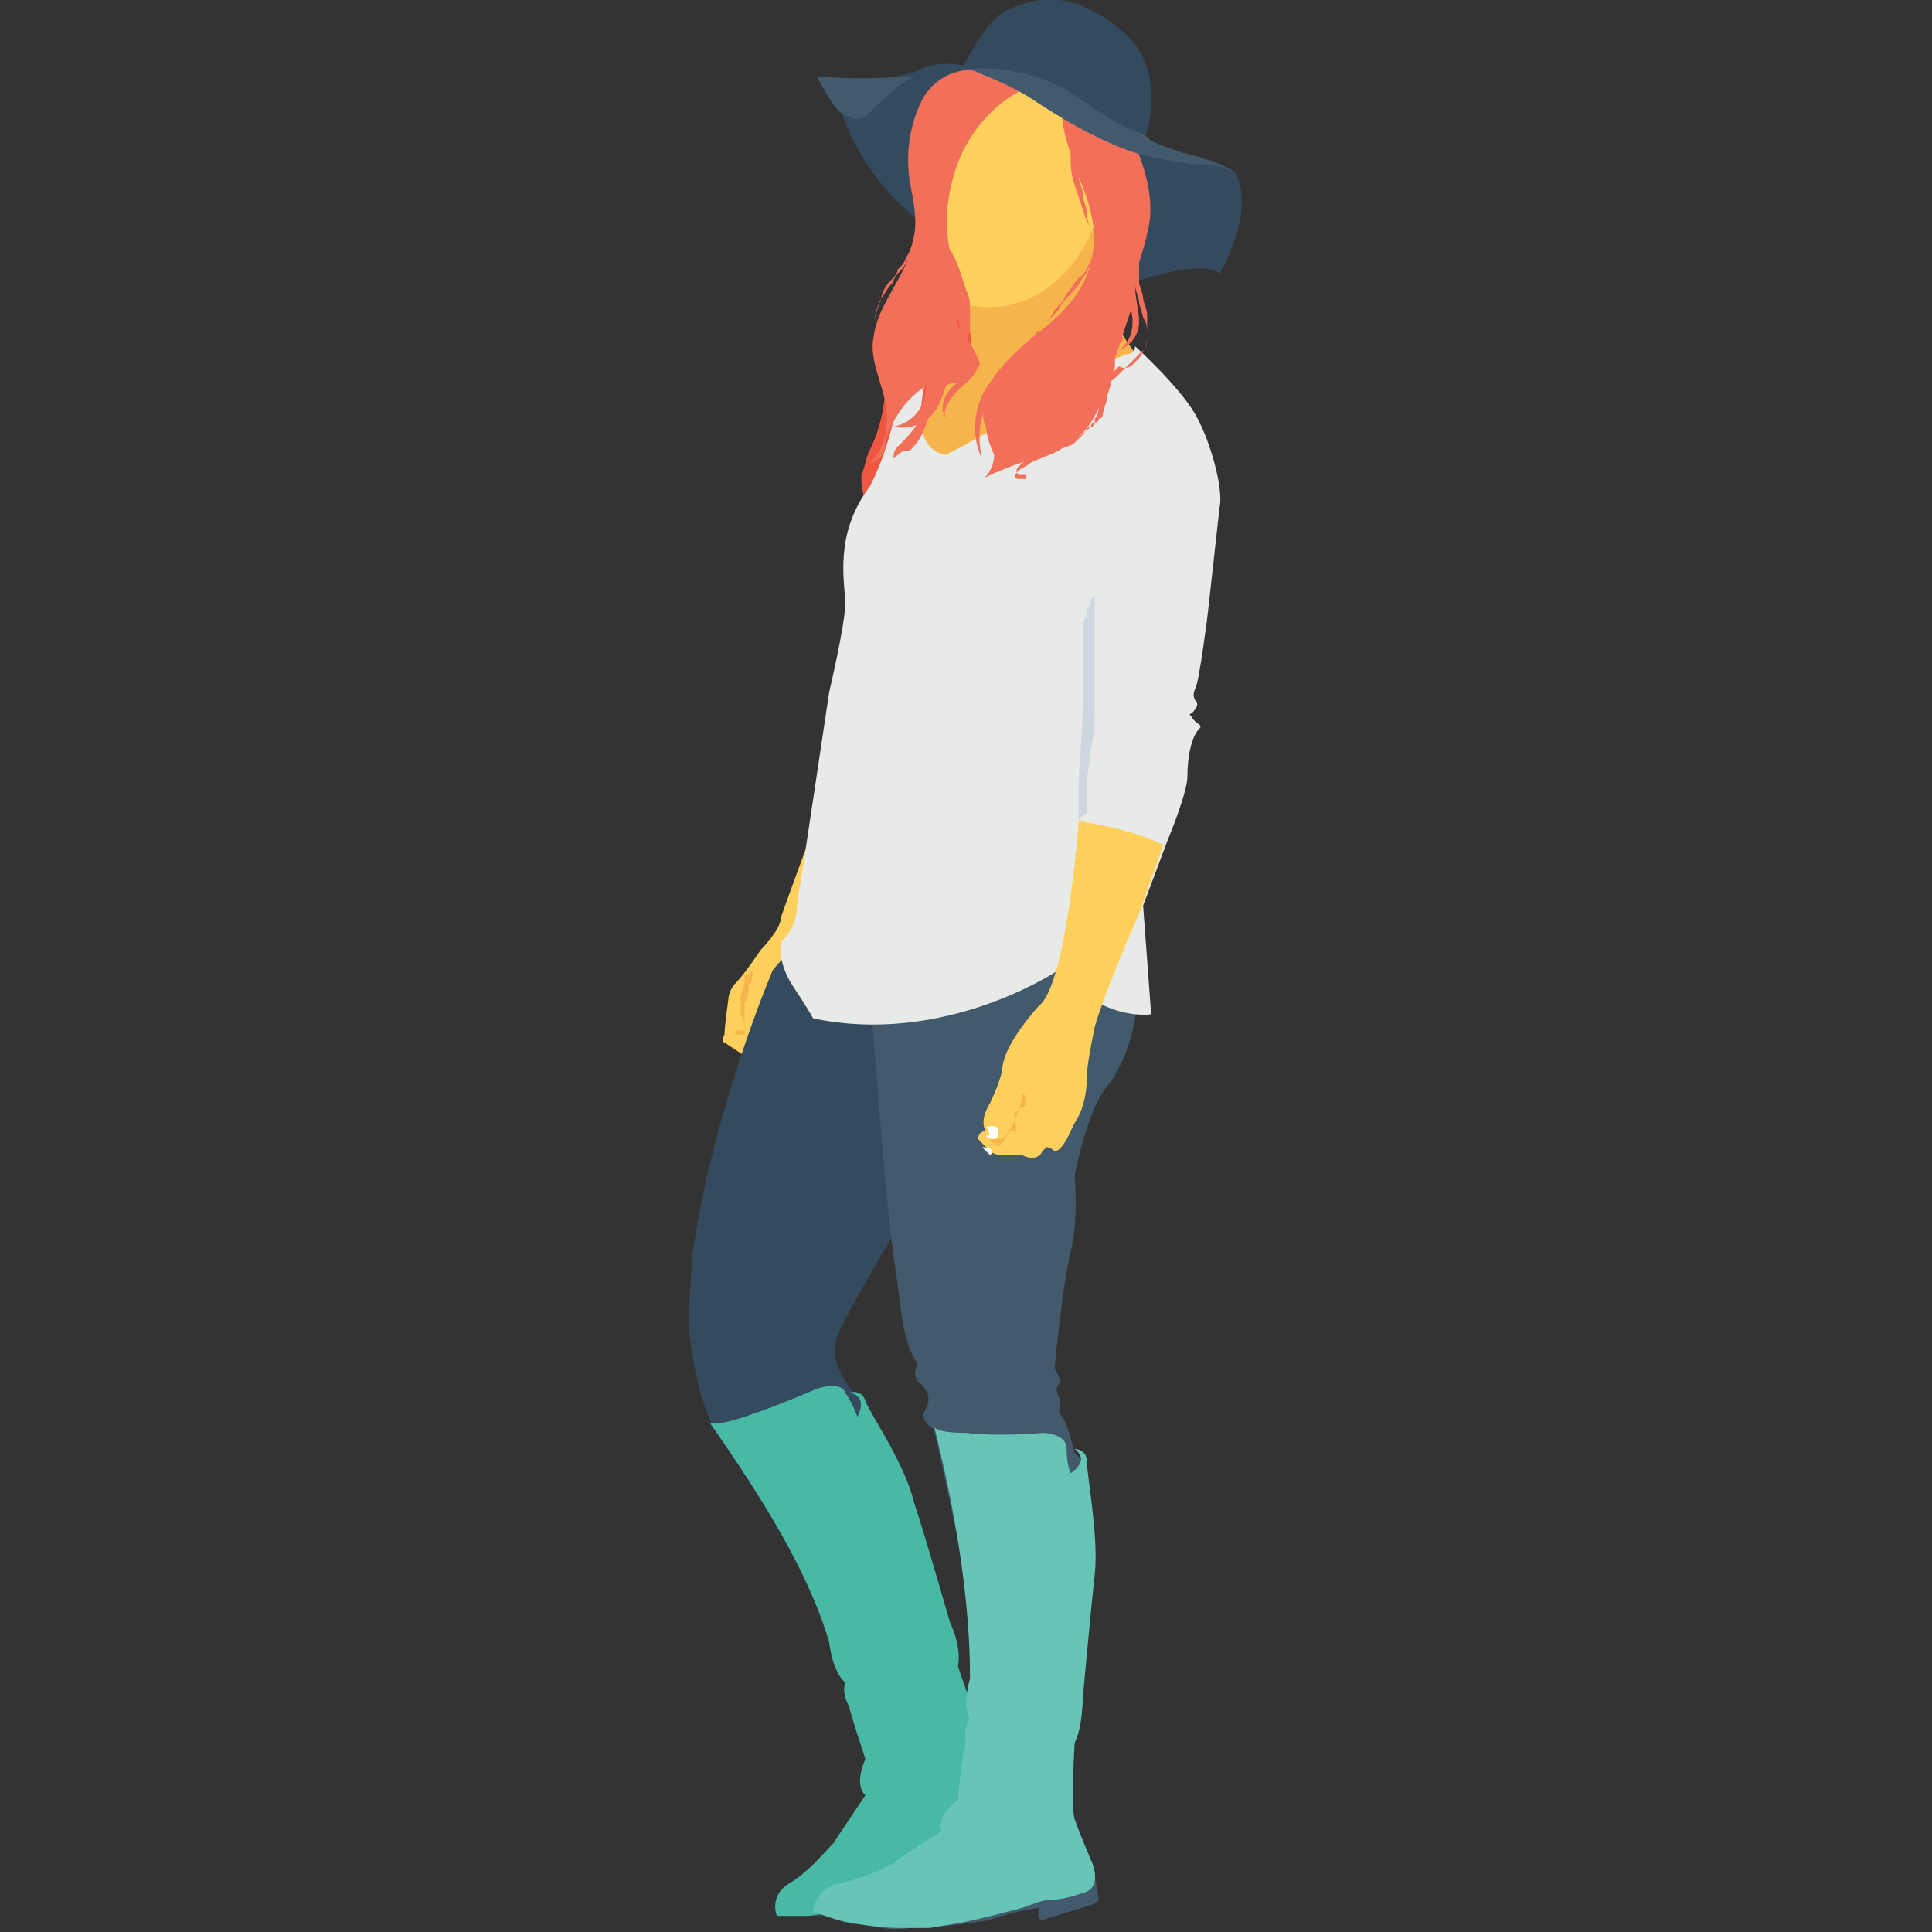 <?xml version="1.0" encoding="utf-8"?>
<!-- Generator: Adobe Illustrator 18.0.0, SVG Export Plug-In . SVG Version: 6.00 Build 0)  -->
<!DOCTYPE svg PUBLIC "-//W3C//DTD SVG 1.1//EN" "http://www.w3.org/Graphics/SVG/1.1/DTD/svg11.dtd">
<svg version="1.1" id="Layer_1" xmlns="http://www.w3.org/2000/svg" xmlns:xlink="http://www.w3.org/1999/xlink" x="0px" y="0px"
	 viewBox="0 0 48 48" enable-background="new 0 0 48 48" xml:space="preserve">
<rect x="0" y="0" width="48" height="48" fill="#333333" stroke="none"/>
<g>
	<g>
		<g>
			<g>
				<g>
					<g>
						<path fill="#FFD15C" d="M18.6,26.3l-0.6-0.4c0,0-0.1,0,0-0.2c0-0.2,0.1-0.9,0.1-0.9s0-0.2,0.2-0.4c0.2-0.2,0.6-0.8,0.6-0.8
							s0.5-0.5,0.5-0.8c0.1-0.3,0.8-2.2,0.8-2.2l0.3,3L18.6,26.3z"/>
					</g>
				</g>
			</g>
			<g>
				<g>
					<g>
						<g>
							<g>
								<g>
									<path fill="#344A5E" d="M20.8,33.2c-0.2,0.5,0.1,1,0.4,1.4l0,0c0,0,0.4,0.1,0.3,0.4c0.1,0.1,0.2,0.2,0.2,0.2l-2.6,2
										c0,0-0.8-0.8-1.4-1.8c-0.5-1-0.6-2.6-0.6-2.6l0.1-1.6c0.5-3.6,2-7.1,2-7.1l0.7-0.8l4.8,0.9L22.6,30
										C22.6,30,21.2,32.3,20.8,33.2z"/>
								</g>
							</g>
						</g>
					</g>
				</g>
				<g>
					<g>
						<g>
							<path fill="#425A6B" d="M21.6,24.4c0,0,0.4,5.5,0.6,6.8c0.2,1.3,0.2,2.1,0.6,2.7c0,0-0.2,0.3,0.1,0.5c0,0,0.3,0.3,0.1,0.6
								c-0.2,0.3,0.2,0.5,0.2,0.5s1.2,5.2,1.1,6.1l2.7-0.5c0,0,0.3-4.7-0.3-5c0,0-0.2-0.9-0.4-1c0,0,0.1-0.2,0-0.4
								c0,0-0.1-0.2,0-0.3c0.1-0.1-0.1-0.4-0.1-0.4s0.2-2.1,0.4-2.9c0.2-0.8,0.1-1.9,0.1-1.9s0.3-1.6,0.8-2.2s1.4-2.7,0-4.4
								C27.5,22.6,21.7,22.9,21.6,24.4z"/>
						</g>
					</g>
				</g>
				<g>
					<g>
						<g>
							<g>
								<path fill="#344A5E" d="M19.4,47.3l-0.1,0.2l0,0c0,0.1,0.1,0.1,0.2,0.1c0.2,0,0.7,0,0.9,0c0.3-0.1,0.9-0.2,1.4-0.4
									c0.5-0.2,1.4-0.6,1.7-0.9c0.4-0.3,1-0.8,1-0.8l0.1,0.2c0,0.1,0.1,0.1,0.2,0l1.1-0.8c0,0,0.1-0.1,0-0.1l-0.3-0.5L19.4,47.3z"
									/>
							</g>
						</g>
					</g>
					<g>
						<g>
							<g>
								<path fill="#48B9A5" d="M17.6,35.3c0,0,0,0.2,0.9-0.1c0.9-0.3,1.8-0.7,1.8-0.7s0.6-0.2,0.7,0.1c0.2,0.3,0.3,0.6,0.3,0.6
									s0.3-0.5-0.2-0.6c0,0,0.3-0.1,0.4,0.2c0.1,0.3,1,1.6,1.2,2.5c0.3,0.9,0.9,3,0.9,3s0.3,0.6,0.2,1.1c0,0,0.5,1.5,0.7,1.8
									c0.2,0.2,0.8,0.8,0.8,0.8s0.5,0.5,0.2,0.8c-0.2,0.2-0.5,0.4-0.7,0.5c-0.2,0.1-0.4,0.3-0.6,0.4c-0.3,0.3-0.9,0.7-1.5,1
									l-0.5,0.3c-0.2,0.1-0.5,0.2-0.7,0.3c-0.4,0.1-1.1,0.3-1.5,0.3c-0.6,0-0.7,0-0.7,0s-0.2-0.5,0.3-0.8c0.5-0.3,0.9-0.8,1.1-1
									c0.2-0.3,0.8-1.2,0.8-1.2s-0.3-0.2,0-0.9c0,0-0.4-1.2-0.4-1.3c0,0-0.2-0.3-0.1-0.6c0,0-0.3-0.2-0.4-1
									C20.1,39.1,19,37.3,17.6,35.3z"/>
							</g>
						</g>
					</g>
				</g>
				<g>
					<g>
						<g>
							<path fill="#425A6B" d="M20.5,47.2l-0.2,0.1l0,0c0,0.1,0,0.2,0.1,0.2c0.2,0.1,0.6,0.3,0.8,0.3c0.3,0,0.9,0.2,1.4,0.1
								c0.5,0,1.5-0.1,2-0.2c0.5-0.2,1.2-0.3,1.2-0.3v0.2c0,0.1,0.1,0.1,0.1,0.1l1.3-0.4c0,0,0.1-0.1,0.1-0.1l-0.1-0.6L20.5,47.2z"
								/>
						</g>
					</g>
				</g>
				<g>
					<g>
						<g>
							<path fill="#67C5B8" d="M23.2,35.4c0,0-0.1,0.2,0.8,0.2c0.9,0.1,1.9,0,1.9,0s0.6,0,0.6,0.4c0,0.4,0.1,0.6,0.1,0.6
								s0.5-0.3,0.1-0.6c0,0,0.3,0,0.3,0.3c0,0.3,0.3,1.9,0.2,2.8c-0.1,0.9-0.3,3.1-0.3,3.1s0,0.7-0.2,1.1c0,0-0.1,1.6,0,1.9
								c0.1,0.3,0.4,1,0.4,1s0.3,0.6-0.1,0.8c-0.3,0.1-0.6,0.2-0.9,0.2c-0.2,0-0.4,0.1-0.7,0.2c-0.4,0.1-1.1,0.3-1.7,0.4l-0.6,0.1
								c-0.3,0-0.5,0-0.8,0c-0.4,0-1.1-0.1-1.5-0.2c-0.6-0.2-0.6-0.2-0.6-0.2s0-0.5,0.6-0.7c0.6-0.1,1.2-0.4,1.4-0.5
								c0.2-0.2,1.2-0.8,1.2-0.8s-0.2-0.3,0.4-0.8c0,0,0.1-1.2,0.2-1.4c0,0-0.1-0.3,0.1-0.6c0,0-0.2-0.3,0-1
								C24.1,39.9,23.8,37.8,23.2,35.4z"/>
						</g>
					</g>
				</g>
				<g>
					<g>
						<g>
							<g>
								<path fill="#F05640" d="M24.2,5c0.1,0.9,0.2,1.8,0.3,2.7c0.1,0.5,0.1,1,0,1.4c-0.2,0.7-0.7,1.3-1.2,1.8
									c-0.3,0.3-0.6,0.6-1,1c-0.1,0.1-0.2,0.2-0.4,0.2c0.3-0.2,0.4-0.5,0.4-0.8c-0.2,0.4-0.5,0.8-0.8,1.1
									c-0.1-0.2-0.1-0.4-0.1-0.6c0.1-0.2,0.1-0.4,0.2-0.6c0.3-0.6,0.4-1.2,0.4-1.8c0.1-1.2,0.4-2.3,0.7-3.5c0.1-0.4,0.2-0.7,0.5-1
									c0.2-0.3,0.6-0.5,1-0.5"/>
							</g>
						</g>
					</g>
					<g>
						<g>
							<g>
								<g>
									<g>
										<path fill="#344A5E" d="M20.8,2.4c0,0,0.3,1.5,1.6,2.7c1.3,1.2,1.3,1.4,1.3,1.4l3.4,0.9c0,0,2.6-1.1,3.2-0.6
											c0,0,0.9-1.5,0.4-2.5c0,0-0.3-0.3-1.3-0.5c-1-0.2-1-0.2-1-0.2l-1.5-0.8l-1.8-1l-1.3-0.2c0,0-0.6-0.1-1.1,0.2l-0.9,0.2
											L20.8,2.4z"/>
									</g>
								</g>
							</g>
						</g>
						<g>
							<g>
								<g>
									<path fill="#344A5E" d="M23.9,1.7c0,0,0.5-1,0.9-1.3c0.4-0.3,1.4-0.7,2.4-0.1c1.1,0.6,1.4,1.3,1.4,2.1s-0.2,1.1-0.2,1.1
										S25,1.6,23.9,1.7z"/>
								</g>
							</g>
						</g>
					</g>
					<g>
						<g>
							<g>
								<path fill="#F5B54C" d="M27.2,5.7c0,0-0.1,2,1.3,3.4l-4.7,3.2l-1.7-0.1L23,10c0,0,0.1-0.7,1.2-0.7l-0.2-2.2L27.2,5.7z"/>
							</g>
						</g>
					</g>
					<g>
						<g>
							<g>
								<path fill="#E8EAE8" d="M23.2,8.8c0,0-0.9,2.3,0.3,2.5c0,0,1.6-0.8,2.3-1.4C26.6,9.3,28,8.8,28,8.8s0.2,0,0.2-0.2
									c0,0,1.1,1,1.5,1.7c0.4,0.7,0.7,1.9,0.6,2.3L30,15.3c0,0-0.2,1.6-0.3,1.8c-0.1,0.2,0,0.3,0,0.3s0.1,0.1,0,0.2
									c-0.1,0.2-0.2,0.1-0.1,0.2c0.1,0.2,0.3,0.2,0.2,0.3c-0.2,0.2-0.3,0.7-0.3,1.2c0,0.4-0.5,1.6-0.5,1.6l-0.6,1.6l0.2,2.7
									c0,0-1.2,0.2-2.3-1.1c0,0-2.8,1.9-6.1,1.2c0,0-0.1-0.2-0.5-0.8c-0.4-0.6-0.3-1.1-0.3-1.1s0.4-0.3,0.4-0.9
									c0.1-0.6,0.8-5.3,0.8-5.3s0.4-1.7,0.4-2.2c0-0.5-0.3-1.7,0.6-2.9c0,0,0.7-1.2,0.8-3.1C22.3,9.3,23,8.6,23.2,8.8z"/>
							</g>
						</g>
					</g>
					<g>
						<g>
							<g>
								<path fill="#FFD15C" d="M25.8,2.3c-0.2,0-0.5-0.3-0.6-0.2c-0.6,0.1-1.6,0.8-1.9,2c0,0-0.3,1.2,0,1.9
									c0.2,0.3,0.2,0.6,0.2,0.7c0,0.2,0.1,0.4,0.2,0.6c0.1,0.1,0.3,0.3,0.5,0.3c0.5,0.1,2.1,0.1,3-2c0.1-0.2,0.1-0.4,0.1-0.5
									l-0.1-1.6c0-0.5-0.4-0.9-0.8-1L25.8,2.3z"/>
							</g>
						</g>
					</g>
					<g>
						<g>
							<g>
								<g>
									<g>
										<path fill="#F26F5A" d="M28.1,3.5l-1.7-1c-0.1,0.6,0.2,1.3,0.4,1.9c0.3,0.7,0.5,1.4,0.3,2.1c-0.1,0.6-0.6,1.2-1.1,1.6
											c-0.5,0.4-1,0.8-1.4,1.4c-0.4,0.5-0.5,1.3-0.2,1.9c-0.1-0.4-0.1-0.9,0.1-1.3c0-0.1,0.1-0.1,0.1-0.2c0,0.1-0.1,0.1-0.1,0.2
											c-0.1,0.1-0.1,0.3,0,0.5c0,0.2,0.1,0.5,0.2,0.7c0,0.2-0.1,0.5-0.3,0.6c0.4-0.2,0.9-0.4,1.3-0.5c0.5-0.2,1.1-0.4,1.4-0.9
											c0.2-0.3,0.3-0.6,0.4-1c0.2-0.6,0.4-1.2,0.6-1.8c0.1,0.4,0,0.8-0.3,1c0.3-0.1,0.5-0.4,0.5-0.7c0-0.3-0.1-0.6-0.1-0.9
											c0-0.4,0.2-0.8,0.3-1.3c0.2-0.7,0-1.5-0.3-2.2C28.2,3.6,28.1,3.6,28.1,3.5z"/>
									</g>
								</g>
							</g>
							<g>
								<g>
									<path fill="#F26F5A" d="M24.5,1.8c-0.6-0.2-1.3,0.1-1.6,0.7c0,0,0,0,0,0c-0.3,0.6-0.4,1.3-0.3,2c0.1,0.5,0.2,1,0.1,1.4
										c-0.1,0.9-0.9,1.6-1,2.5c-0.1,0.5,0.2,1.1,0.3,1.6c0.1,0.5,0,1.2-0.4,1.5c0.1,0,0.3-0.1,0.3-0.2c0.1-0.1,0.1-0.2,0.1-0.4
										c0.2-0.5,0.5-1,1-1.3c0,0.5-0.3,0.9-0.8,1c0.4,0.1,0.9-0.1,1.1-0.5c0.2-0.4,0.3-0.8,0.3-1.2c0,0,0-0.1,0-0.1
										C23.5,8.9,23.4,9,23.4,9c0.1-0.1,0.2-0.2,0.3-0.3c0-0.3,0.1-0.5,0.1-0.8c0.1,0.3,0,0.6-0.1,0.9c0,0,0,0,0.1,0
										c0.2-0.2,0.3-0.6,0.3-0.9c-0.1-0.4-0.3-0.8-0.4-1.3c-0.3-0.9-0.2-1.9,0.2-2.8c0.4-0.8,1-1.4,1.8-1.7
										C25.2,2,24.8,1.9,24.5,1.8z"/>
								</g>
							</g>
						</g>
						<g>
							<g>
								<g>
									<g>
										<path fill="#F26F5A" d="M22.7,4.6C22.7,4.6,22.7,4.6,22.7,4.6c0,0.1,0.1,0.1,0.1,0.2c0,0.1,0,0.1,0.1,0.2
											c0,0.1,0,0.2,0,0.3c0,0.2,0,0.5-0.1,0.7c0,0.1-0.1,0.2-0.2,0.4c-0.1,0.1-0.1,0.2-0.2,0.3c-0.1,0.1-0.2,0.2-0.2,0.3
											C22,7.2,22,7.3,21.9,7.4c-0.1,0.2-0.2,0.5-0.2,0.7c0,0.1,0,0.2,0,0.3c0,0,0,0.1,0,0.1c0,0,0,0.1,0,0.1c0,0.1,0,0.1,0,0.1
											c0,0,0,0,0,0s0,0,0,0c0,0,0-0.1,0-0.1c0,0,0-0.1,0-0.1c0,0,0-0.1,0-0.1c0-0.1,0-0.2,0-0.3c0-0.2,0.1-0.4,0.2-0.7
											C21.9,7.3,22,7.1,22.1,7c0.1-0.1,0.2-0.2,0.2-0.3c0.1-0.1,0.2-0.2,0.2-0.3c0.1-0.1,0.1-0.2,0.2-0.4
											c0.1-0.2,0.1-0.5,0.1-0.7c0-0.1,0-0.2,0-0.3c0-0.1,0-0.2,0-0.2C22.7,4.7,22.7,4.7,22.7,4.6C22.7,4.6,22.7,4.6,22.7,4.6z"
											/>
									</g>
								</g>
							</g>
							<g>
								<g>
									<g>
										<path fill="#F26F5A" d="M23.8,3.5C23.8,3.5,23.8,3.5,23.8,3.5c-0.1,0.1-0.1,0.1-0.1,0.2c0,0,0,0.1-0.1,0.1
											c0,0,0,0.1-0.1,0.1c0,0.1-0.1,0.2-0.1,0.4c0,0.1-0.1,0.3-0.1,0.4c0,0.2,0,0.3,0,0.5c0,0.2,0.1,0.4,0.1,0.5
											c0.1,0.2,0.1,0.3,0.2,0.5c0.2,0.3,0.3,0.7,0.4,1c0.1,0.2,0.1,0.3,0.1,0.5c0,0.2,0,0.3,0,0.5c0,0.1-0.1,0.3-0.2,0.3
											c-0.1,0.1-0.2,0.1-0.3,0.2c-0.1,0-0.1,0-0.2,0c0,0,0,0-0.1,0c0,0,0,0,0,0s0,0,0,0s0,0,0.1,0c0,0,0.1,0,0.2,0
											c0.1,0,0.2-0.1,0.2-0.2c0.1-0.1,0.1-0.2,0.2-0.3c0-0.1,0-0.3,0-0.4c0-0.2,0-0.3-0.1-0.5c-0.1-0.3-0.3-0.7-0.4-1
											c-0.1-0.2-0.2-0.3-0.2-0.5c-0.1-0.2-0.1-0.4-0.1-0.5c0-0.4,0-0.7,0.1-1c0-0.1,0.1-0.3,0.1-0.4c0-0.1,0-0.1,0.1-0.1
											c0,0,0-0.1,0.1-0.1C23.7,3.6,23.7,3.6,23.8,3.5C23.8,3.5,23.8,3.5,23.8,3.5z"/>
									</g>
								</g>
							</g>
							<g>
								<g>
									<g>
										<path fill="#F26F5A" d="M27.9,8.4C27.9,8.4,27.9,8.4,27.9,8.4c0,0.1-0.1,0.1-0.1,0.2c0,0.1-0.1,0.1-0.1,0.2
											c0,0,0,0.1,0,0.1c0,0.1,0,0.1,0,0.2c0,0.1-0.1,0.2-0.1,0.4c0,0.1-0.1,0.3-0.1,0.4c0,0.1-0.1,0.3-0.1,0.4
											c0,0,0,0.1-0.1,0.1c0,0,0,0.1-0.1,0.1c0,0,0,0.1-0.1,0.1c0,0,0,0,0,0l0,0c-0.1,0.1-0.2,0.2-0.4,0.3
											c-0.1,0.1-0.3,0.2-0.4,0.2c-0.3,0.1-0.5,0.2-0.7,0.3c-0.1,0-0.2,0.1-0.3,0.2c-0.1,0.1,0,0.2,0,0.2c0,0,0.1,0,0.1,0
											c0,0,0,0,0.1,0c0,0,0-0.1,0,0c0,0,0,0,0,0.1c0,0,0,0-0.1,0c0,0-0.1,0-0.1,0c-0.1,0-0.1-0.1,0-0.2c0.1-0.1,0.2-0.1,0.3-0.2
											c0.2-0.1,0.5-0.2,0.7-0.3c0.1-0.1,0.3-0.1,0.4-0.2c0.1-0.1,0.2-0.2,0.3-0.3l0,0c0,0,0,0,0,0c0,0,0-0.1,0.1-0.1
											c0,0,0-0.1,0.1-0.1c0,0,0-0.1,0-0.1c0.1-0.1,0.1-0.3,0.1-0.4c0-0.1,0.1-0.3,0.1-0.4c0-0.1,0-0.3,0.1-0.4
											c0-0.1,0-0.1,0-0.2c0-0.1,0-0.1,0-0.1c0-0.1,0.1-0.2,0.1-0.2c0-0.1,0.1-0.1,0.1-0.1C27.8,8.3,27.8,8.3,27.9,8.4L27.9,8.4z
											"/>
									</g>
								</g>
							</g>
							<g>
								<g>
									<g>
										<path fill="#F26F5A" d="M28.5,5.9C28.5,5.9,28.5,6,28.5,5.9C28.4,6,28.4,6,28.5,5.9c-0.1,0.1-0.1,0.1-0.1,0.2
											c0,0.1,0,0.1-0.1,0.2c0,0.1,0,0.2,0,0.3c0,0.1,0,0.2,0,0.4c0,0.1,0.1,0.3,0.1,0.4c0,0.1,0.1,0.3,0.1,0.4
											c0,0.1,0,0.3,0,0.5c0,0.2,0,0.3-0.1,0.4c-0.1,0.1-0.2,0.2-0.3,0.3c-0.1,0.1-0.2,0.2-0.3,0.3c-0.1,0.1-0.2,0.2-0.3,0.2
											c-0.1,0.1-0.1,0.2-0.2,0.2c0,0.1-0.1,0.2-0.1,0.2c0,0,0,0.1,0,0.1c0,0,0,0,0,0.1c0,0,0,0.1,0,0.1s0,0,0-0.1c0,0,0,0,0-0.1
											c0,0,0-0.1,0-0.1c0-0.1,0-0.1,0.1-0.2c0-0.1,0.1-0.2,0.2-0.3c0.1-0.1,0.2-0.2,0.3-0.3C28,9.2,28.1,9.1,28.2,9
											c0.1-0.1,0.2-0.2,0.2-0.3c0.1-0.1,0.1-0.3,0.1-0.4c0-0.1,0-0.3-0.1-0.4c0-0.1-0.1-0.3-0.1-0.4c0-0.1-0.1-0.3-0.1-0.4
											c0-0.1-0.1-0.2-0.1-0.4c0-0.1,0-0.2,0-0.3c0-0.1,0-0.2,0.1-0.2c0,0,0-0.1,0-0.1c0,0,0,0,0-0.1C28.4,5.9,28.4,5.9,28.5,5.9
											L28.5,5.9z"/>
									</g>
								</g>
							</g>
						</g>
					</g>
					<g>
						<g>
							<g>
								<path fill="#425A6B" d="M22.7,1.9c-0.4,0.2-0.9,0.7-1.1,0.9c-0.3,0.3-0.5,0.1-0.7,0c-0.2-0.1-0.6-0.9-0.6-0.9
									C21.6,2,22.3,1.9,22.7,1.9z"/>
							</g>
						</g>
						<g>
							<g>
								<g>
									<path fill="#425A6B" d="M28.3,3.3c0.1,0,0.2,0.1,0.3,0.2c0.2,0.1,0.8,0.3,0.8,0.3c1.2,0.3,1.4,0.6,1.4,0.6
										c0,0-0.3-0.3-0.8-0.3c-0.5,0-1.4-0.2-1.4-0.2c-1-0.2-2.3-1-2.9-1.4c-0.6-0.4-1.2-0.6-1.4-0.7c-0.2-0.1-0.5-0.1-0.7-0.1
										c0.2,0,0.5,0,0.6,0c0.4,0,0.7,0,1.1,0.1c0.6,0.1,1.2,0.4,1.6,0.7C27.3,2.8,27.8,3.1,28.3,3.3z"/>
								</g>
							</g>
						</g>
					</g>
					<g>
						<g>
							<g>
								<path fill="#F26F5A" d="M24.2,8.7c-0.1-0.2-0.3-0.4-0.4-0.6c-0.1-0.2-0.2-0.4-0.2-0.7L23,7c0.3,0.3,0.3,0.7,0.3,1
									c0,0.4,0,0.9-0.1,1.3c-0.1,0.4-0.2,0.9-0.4,1.2c-0.1,0.2-0.3,0.4-0.5,0.6c-0.1,0.1-0.1,0.2-0.1,0.3c0.1-0.1,0.2-0.2,0.3-0.2
									c0,0,0.1,0,0.1,0c0.1-0.1,0.2-0.2,0.3-0.4c0.1-0.2,0.2-0.5,0.3-0.8s0.3-0.5,0.6-0.5c-0.3,0.2-0.5,0.6-0.3,0.9
									c-0.1-0.2,0.1-0.5,0.3-0.7c0.2-0.2,0.4-0.3,0.5-0.6C24.4,9.1,24.3,8.9,24.2,8.7z"/>
							</g>
						</g>
					</g>
				</g>
				<g>
					<g>
						<g>
							<g>
								<path fill="#FFD15C" d="M26.8,20.4c0,0,1.4,0.2,2.1,0.6l-0.6,1.7c0,0-0.8,1.8-1.1,2.8c-0.1,0.5-0.2,1-0.2,1.3
									c0,0.4-0.1,0.8-0.3,1.1l-0.1,0.2c0,0-0.2,0.5-0.4,0.5c0,0-0.1-0.1-0.2-0.1c0,0-0.1,0.1-0.1,0.1c-0.1,0.2-0.3,0.2-0.5,0.1
									c0,0,0,0,0,0l-0.5,0c0,0-0.2,0-0.3-0.1c-0.1-0.1-0.3-0.3-0.3-0.3s0-0.2,0.2-0.2c0,0-0.2-0.2,0.1-0.7c0,0,0.2-0.4,0.3-0.8
									c0-0.3,0.2-0.8,0.9-1.6C26.5,24.5,26.8,20.4,26.8,20.4z"/>
							</g>
						</g>
					</g>
					<g>
						<g>
							<g>
								<path fill="#F5B54C" d="M25.4,27.5C25.4,27.5,25.4,27.6,25.4,27.5c-0.1,0.1-0.2,0.1-0.2,0.2c0,0.1,0.1,0.4,0,0.5
									c0-0.1,0-0.1,0-0.1c0,0-0.1,0-0.1,0c-0.1,0.1-0.1,0.2-0.2,0.3c-0.1,0.1-0.1,0.1-0.2,0c0,0-0.1,0-0.1-0.1c0,0,0,0,0.1,0
									c0.1,0,0.1,0,0.2,0c0,0,0.1-0.1,0.1-0.1c0.2-0.3,0.4-0.7,0.4-1.1c0,0.1,0.1,0.1,0.1,0.2C25.5,27.4,25.5,27.5,25.4,27.5z"/>
							</g>
						</g>
					</g>
					<g>
						<g>
							<g>
								<path fill="#FFFFFF" d="M24.6,28.7c-0.1-0.1-0.2-0.2-0.2-0.2S24.8,28.5,24.6,28.7z"/>
							</g>
						</g>
					</g>
					<g>
						<g>
							<g>
								<path fill="#FFFFFF" d="M24.5,28c0,0,0.3-0.1,0.3,0.1c0,0.2-0.1,0.2-0.1,0.2c0,0-0.2,0-0.2-0.1C24.6,28.3,24.6,28.1,24.5,28
									z"/>
							</g>
						</g>
					</g>
				</g>
				<g>
					<g>
						<g>
							<path fill="#CED6E0" d="M26.8,20.4c0,0,0-0.1,0-0.2c0-0.1,0-0.2,0-0.3c0-0.1,0-0.2,0-0.4c0-0.5,0.1-1.3,0.1-2
								c0-0.2,0-0.4,0-0.5c0-0.2,0-0.4,0-0.5c0-0.1,0-0.2,0-0.2c0-0.1,0-0.2,0-0.2c0-0.2,0-0.3,0-0.4c0-0.1,0-0.3,0.1-0.4
								c0-0.1,0-0.2,0.1-0.3c0-0.2,0.1-0.2,0.1-0.2l0,0c0,0,0,0.4,0,0.9c0,0.1,0,0.3,0,0.4c0,0.1,0,0.2,0,0.2c0,0.1,0,0.2,0,0.2
								c0,0.2,0,0.3,0,0.5c0,0.2,0,0.4,0,0.5c0,0.4,0,0.7-0.1,1.1c0,0.3-0.1,0.6-0.1,0.9c0,0.1,0,0.3,0,0.4c0,0.1,0,0.2,0,0.3
								C26.8,20.3,26.8,20.4,26.8,20.4L26.8,20.4z"/>
						</g>
					</g>
				</g>
			</g>
			<g>
				<g>
					<g>
						<path fill="#F5B54C" d="M18.7,24.1c0,0.1,0,0.3-0.1,0.4c0,0.1,0,0.3-0.1,0.4c0,0.1,0,0.1,0,0.2c0,0,0,0.1,0,0.1
							c0,0,0,0.1,0,0.1l0,0.4l0,0l0,0c0,0,0,0-0.1,0c0,0,0,0-0.1,0c0,0-0.1,0-0.1,0c0,0,0.1,0,0.1-0.1c0,0,0,0,0.1,0c0,0,0,0,0.1,0
							l0,0c0-0.1,0-0.3-0.1-0.4c0,0,0-0.1,0-0.1c0,0,0,0,0-0.1c0,0,0,0,0,0c0-0.1,0-0.1,0-0.2c0-0.1,0.1-0.3,0.1-0.4
							c0-0.1,0-0.1,0-0.2C18.6,24.3,18.6,24.2,18.7,24.1z"/>
					</g>
				</g>
			</g>
		</g>
		<g>
			<g>
				<g>
					<path fill="#F26F5A" d="M26.7,3.6C26.7,3.6,26.7,3.6,26.7,3.6c0,0.1,0,0.2,0,0.2c0,0.2,0.1,0.4,0.1,0.6c0,0.1,0.1,0.3,0.1,0.4
						c0,0.2,0.1,0.3,0.1,0.5c0,0.2,0.1,0.3,0.1,0.5c0,0.2,0,0.4,0,0.6c0,0.2-0.1,0.4-0.2,0.5c-0.1,0.2-0.2,0.3-0.3,0.4
						c-0.1,0.1-0.2,0.2-0.3,0.4C26.1,7.9,26,8,25.9,8.1c-0.1,0.1-0.1,0.2-0.2,0.3c0,0.1-0.1,0.2-0.1,0.3c0,0.1,0,0.1,0,0.2
						c0,0,0,0.1,0,0.1s0,0,0-0.1c0,0,0-0.1,0-0.2c0-0.1,0-0.2,0.1-0.3c0-0.1,0.1-0.2,0.2-0.3C26,8,26.1,7.9,26.2,7.7
						c0.1-0.1,0.2-0.2,0.3-0.4c0.1-0.1,0.2-0.3,0.3-0.4C27,6.8,27,6.6,27.1,6.5c0-0.2,0-0.4,0-0.5c0-0.2,0-0.4-0.1-0.5
						c-0.1-0.3-0.2-0.6-0.3-0.9c-0.1-0.3-0.1-0.5-0.1-0.7C26.6,3.8,26.6,3.7,26.7,3.6c-0.1,0-0.1,0-0.1,0L26.7,3.6z"/>
				</g>
			</g>
		</g>
	</g>
</g>
</svg>
